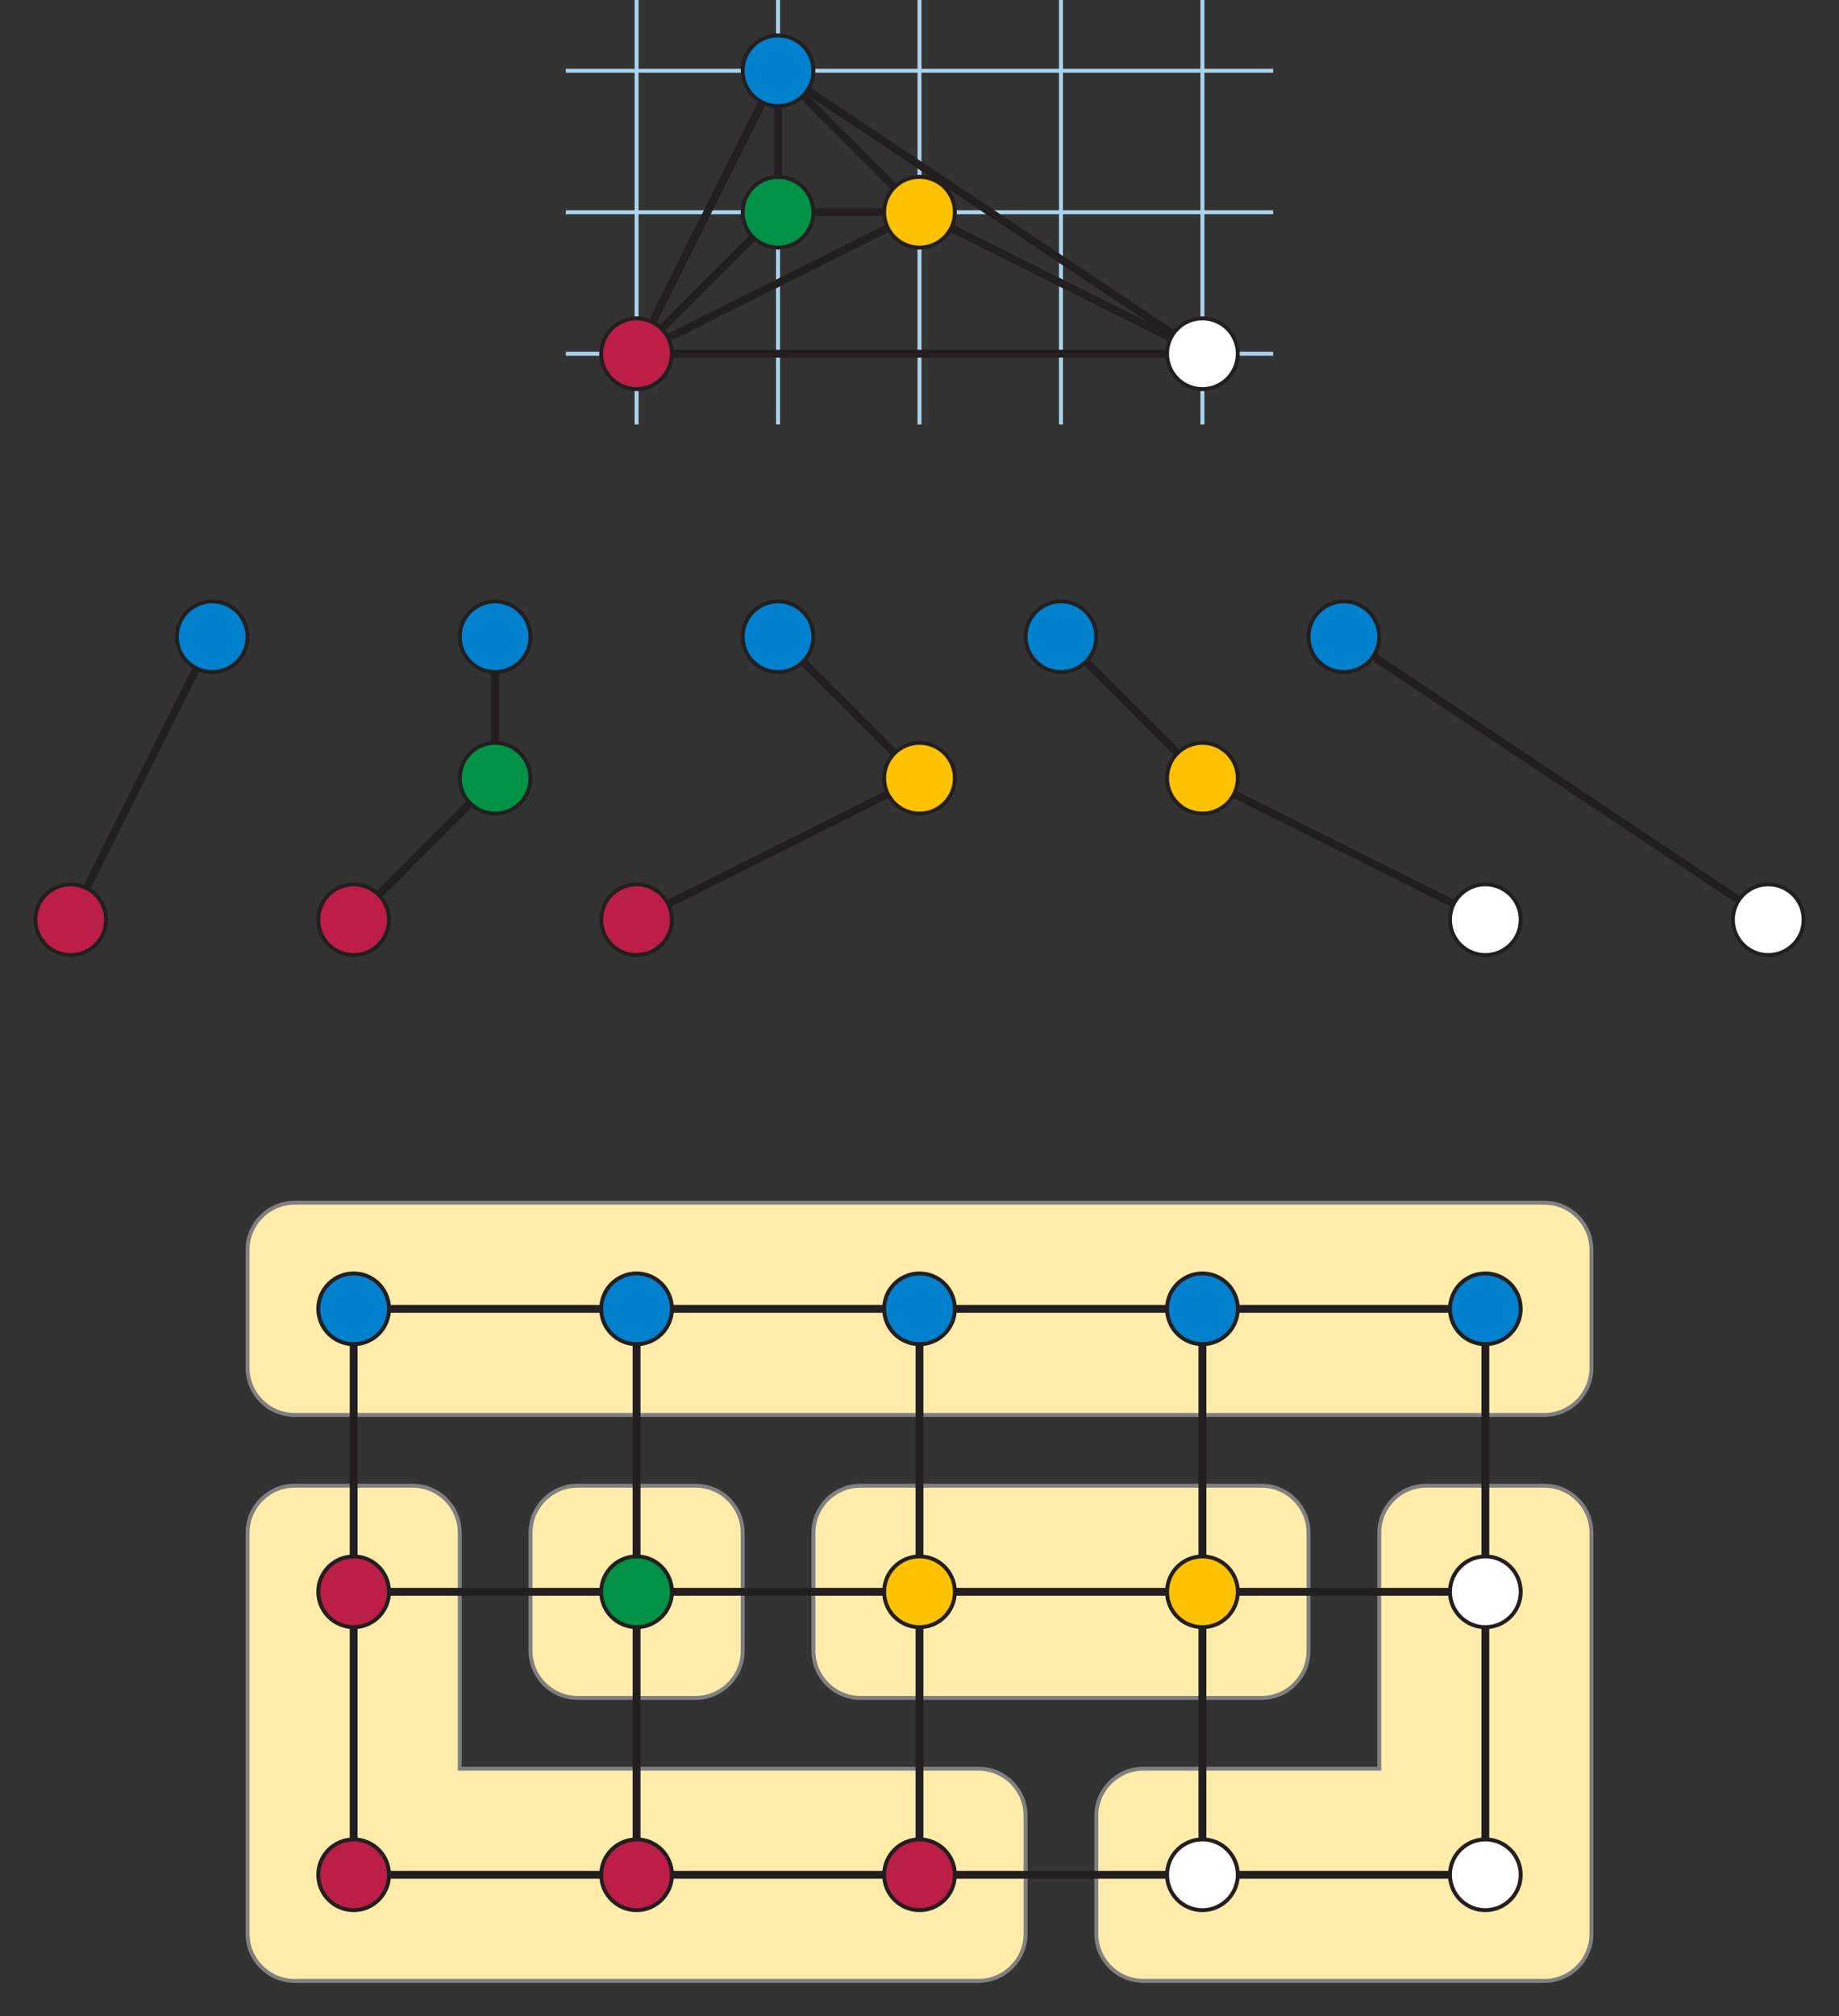<svg xmlns="http://www.w3.org/2000/svg" width="468" height="513">
    <rect width="100%" height="100%" fill="#333333" stroke="none"/>
    <path d="M162 0v108M198 0v108M234 0v108M270 0v108M306 0v108m18-90H144m180 36H144m180 36H144" fill="none" stroke="#AAD5EF"/>
    <g fill="#FFEBAA" stroke="gray">
        <path d="M393 378h-30c-6.627 0-12 5.373-12 12v60h-60c-6.627 0-12 5.373-12 12v30c0 6.627 5.373 12 12 12h102c6.627 0 12-5.373 12-12V390c0-6.627-5.373-12-12-12zm-144 72H117v-60c0-6.627-5.373-12-12-12H75c-6.627 0-12 5.373-12 12v102c0 6.627 5.373 12 12 12h174c6.627 0 12-5.373 12-12v-30c0-6.627-5.373-12-12-12z"/>
        <path d="M333 420c0 6.627-5.373 12-12 12H219c-6.627 0-12-5.373-12-12v-30c0-6.627 5.373-12 12-12h102c6.627 0 12 5.373 12 12v30zm-144 0c0 6.627-5.373 12-12 12h-30c-6.627 0-12-5.373-12-12v-30c0-6.627 5.373-12 12-12h30c6.627 0 12 5.373 12 12v30zm216-72c0 6.627-5.373 12-12 12H75c-6.627 0-12-5.373-12-12v-30c0-6.627 5.373-12 12-12h318c6.627 0 12 5.373 12 12v30z"/>
    </g>
    <g fill="none" stroke="#231F20" stroke-width="2">
        <path d="M90 405h288m-216-72v144m72-144v144m72-144v144M90 333h288v144H90zM198 54h36m0 0l-72 36 36-36V18l36 36 72 36"/>
        <path d="M198 18l-36 72h144zM54 162l-36 72m72 0l36-36v-36m72 0l36 36m0 0l-72 36m108-72l36 36 72 36m72 0l-108-72"/>
    </g>
    <g fill="#0081CD" stroke="#231F20">
        <circle cx="198" cy="18" r="9"/>
        <circle cx="54" cy="162" r="9"/>
        <circle cx="126" cy="162" r="9"/>
        <circle cx="198" cy="162" r="9"/>
        <circle cx="270" cy="162" r="9"/>
        <circle cx="342" cy="162" r="9"/>
        <circle cx="90" cy="333" r="9"/>
        <circle cx="162" cy="333" r="9"/>
        <circle cx="234" cy="333" r="9"/>
        <circle cx="306" cy="333" r="9"/>
        <circle cx="378" cy="333" r="9"/>
    </g>
    <g fill="#009246" stroke="#231F20">
        <circle cx="198" cy="54" r="9"/>
        <circle cx="126" cy="198" r="9"/>
        <circle cx="162" cy="405" r="9"/>
    </g>
    <g fill="#FEC200" stroke="#231F20">
        <circle cx="234" cy="54" r="9"/>
        <circle cx="234" cy="198" r="9"/>
        <circle cx="306" cy="198" r="9"/>
        <circle cx="234" cy="405" r="9"/>
        <circle cx="306" cy="405" r="9"/>
    </g>
    <g fill="#BC1E47" stroke="#231F20">
        <circle cx="162" cy="90" r="9"/>
        <circle cx="18" cy="234" r="9"/>
        <circle cx="90" cy="234" r="9"/>
        <circle cx="162" cy="234" r="9"/>
        <circle cx="90" cy="405" r="9"/>
        <circle cx="90" cy="477" r="9"/>
        <circle cx="162" cy="477" r="9"/>
        <circle cx="234" cy="477" r="9"/>
    </g>
    <g fill="#FFF" stroke="#231F20">
        <circle cx="306" cy="90" r="9"/>
        <circle cx="378" cy="234" r="9"/>
        <circle cx="450" cy="234" r="9"/>
        <circle cx="378" cy="405" r="9"/>
        <circle cx="306" cy="477" r="9"/>
        <circle cx="378" cy="477" r="9"/>
    </g>
</svg>
